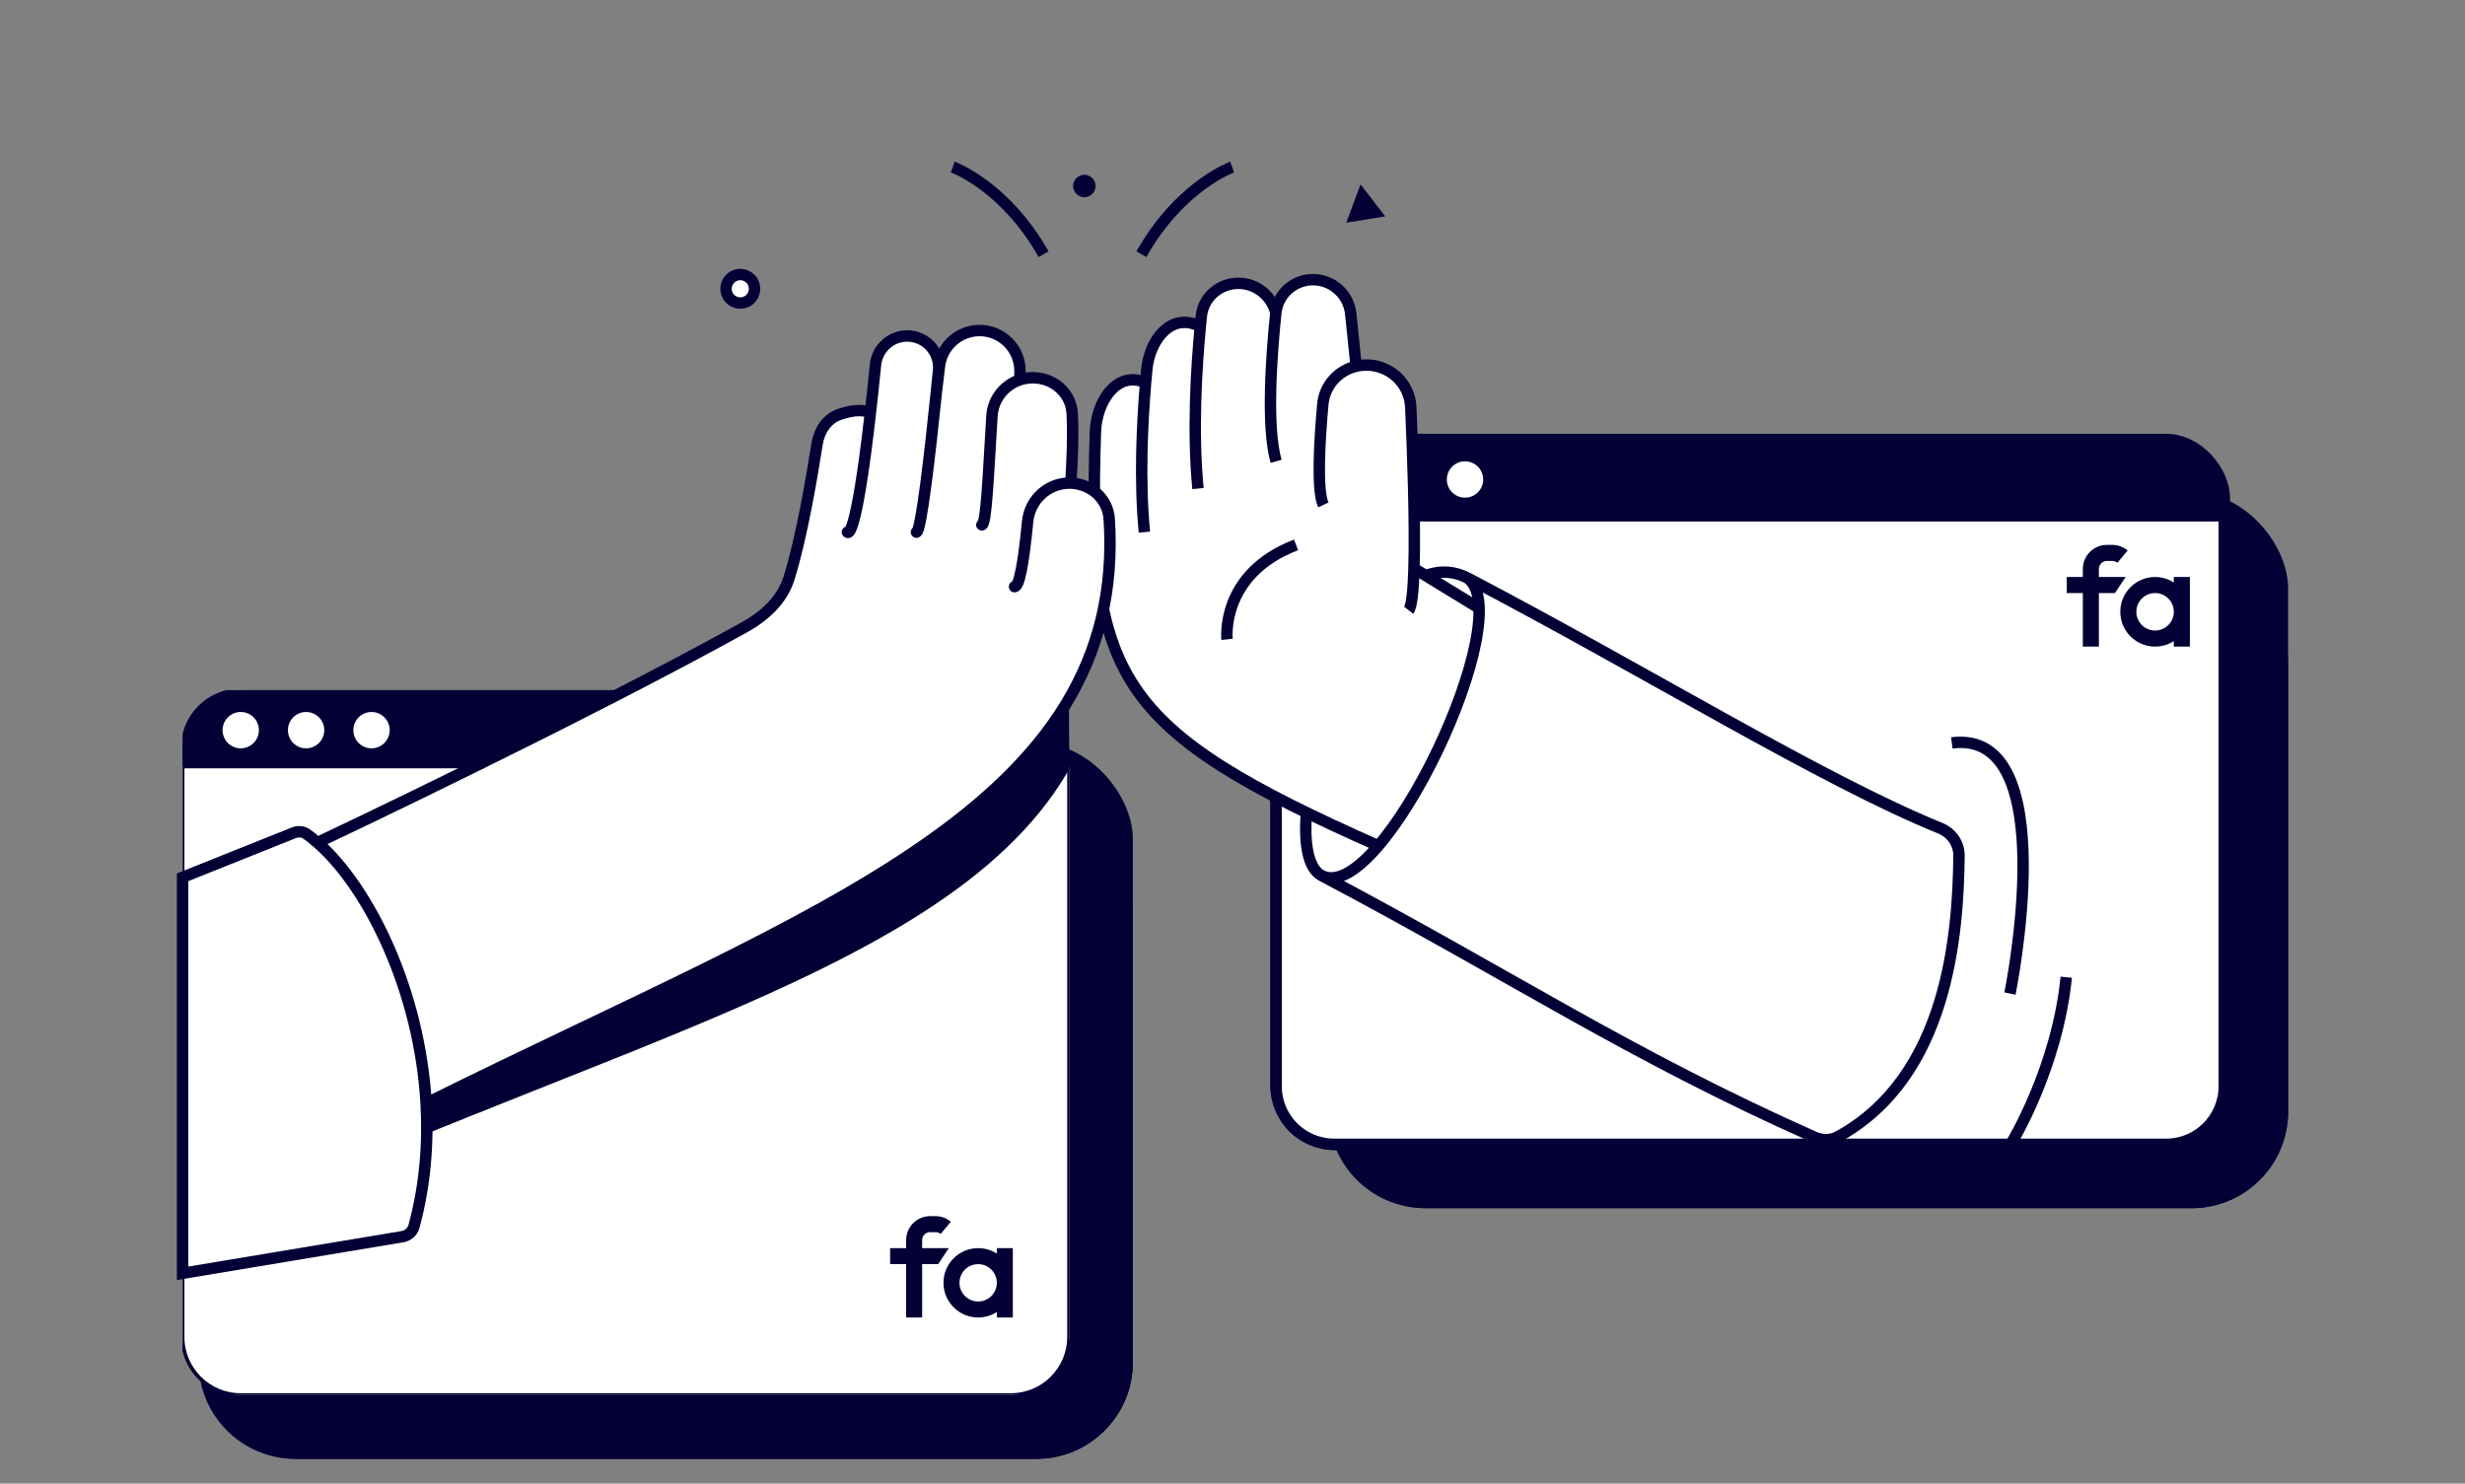 <svg width="216" height="130" viewBox="0 0 216 130" fill="none" xmlns="http://www.w3.org/2000/svg">
<rect x="0" y="0" width="216" height="130" fill="#808080" stroke="none"/>
<rect x="17.91" y="65.571" width="80.858" height="61.758" rx="7.958" fill="#040036" stroke="#040036"/>
<path d="M17.91 80.214C17.91 75.819 21.473 72.256 25.869 72.256H90.81C95.205 72.256 98.768 75.819 98.768 80.214V119.37C98.768 123.765 95.205 127.329 90.81 127.329H25.869C21.473 127.329 17.91 123.765 17.91 119.37V80.214Z" fill="#040036" stroke="#040036"/>
<path d="M89.474 76.076C89.132 76.076 88.854 76.361 88.854 76.713V77.349H90.92L90.094 78.623H88.854L88.854 82.867H87.615L87.615 78.623H86.376V77.349H87.615V76.713C87.615 75.658 88.447 74.803 89.474 74.803H89.887C90.339 74.803 90.755 74.97 91.078 75.246L90.284 76.224C90.176 76.131 90.039 76.076 89.887 76.076H89.474Z" fill="#040036"/>
<path fill-rule="evenodd" clip-rule="evenodd" d="M94.637 77.349H95.876V82.867H94.637V82.434C94.22 82.708 93.724 82.867 93.192 82.867C91.709 82.867 90.507 81.632 90.507 80.108C90.507 78.585 91.709 77.349 93.192 77.349C93.724 77.349 94.22 77.509 94.637 77.783V77.349ZM94.637 80.108C94.637 80.929 93.99 81.594 93.192 81.594C92.393 81.594 91.746 80.929 91.746 80.108C91.746 79.288 92.393 78.623 93.192 78.623C93.99 78.623 94.637 79.288 94.637 80.108Z" fill="#040036"/>
<path d="M80.644 127.169C80.644 127.169 84.517 120.644 85.292 112.685" stroke="#040036"/>
<path d="M75.533 92.153C85.137 90.879 80.49 114.118 80.49 114.118" stroke="#040036"/>
<path d="M23.487 76.076C23.145 76.076 22.867 76.361 22.867 76.713V77.349H24.932L24.106 78.623H22.867L22.867 82.867H21.628L21.628 78.623H20.389V77.349H21.628V76.713C21.628 75.658 22.46 74.803 23.487 74.803H23.9C24.352 74.803 24.768 74.97 25.09 75.246L24.296 76.224C24.189 76.131 24.051 76.076 23.9 76.076H23.487Z" fill="#040036"/>
<path fill-rule="evenodd" clip-rule="evenodd" d="M28.65 77.349H29.889V82.867H28.65V82.434C28.233 82.708 27.737 82.867 27.204 82.867C25.721 82.867 24.519 81.632 24.519 80.108C24.519 78.585 25.721 77.349 27.204 77.349C27.737 77.349 28.233 77.509 28.65 77.783V77.349ZM28.65 80.108C28.65 80.929 28.003 81.594 27.204 81.594C26.406 81.594 25.759 80.929 25.759 80.108C25.759 79.288 26.406 78.623 27.204 78.623C28.003 78.623 28.65 79.288 28.65 80.108Z" fill="#040036"/>
<ellipse cx="22.867" cy="69.073" rx="1.549" ry="1.592" fill="white"/>
<ellipse cx="28.444" cy="69.073" rx="1.549" ry="1.592" fill="white"/>
<ellipse cx="34.02" cy="69.073" rx="1.549" ry="1.592" fill="white"/>
<g clip-path="url(#clip0_5888_8001)">
<rect x="16" y="60.477" width="77.675" height="61.758" rx="5.093" fill="#040036" stroke="#040036" stroke-width="0.318"/>
<path d="M16 67.163H93.675V117.142C93.675 119.955 91.394 122.235 88.581 122.235H21.093C18.28 122.235 16 119.955 16 117.142V67.163Z" fill="white" stroke="#040036" stroke-width="0.318"/>
<path d="M81.506 107.963C81.118 107.963 80.805 108.277 80.805 108.664V109.365H83.142L82.207 110.767H80.805L80.805 115.442H79.402L79.402 110.767H78V109.365H79.402V108.664C79.402 107.502 80.344 106.561 81.506 106.561H81.973C82.485 106.561 82.956 106.744 83.32 107.049L82.422 108.125C82.3 108.023 82.144 107.963 81.973 107.963H81.506Z" fill="#040036"/>
<path fill-rule="evenodd" clip-rule="evenodd" d="M87.348 109.365H88.751V115.442H87.348V114.964C86.876 115.266 86.315 115.442 85.712 115.442C84.034 115.442 82.674 114.081 82.674 112.403C82.674 110.725 84.034 109.365 85.712 109.365C86.315 109.365 86.876 109.54 87.348 109.843V109.365ZM87.348 112.403C87.348 113.307 86.616 114.039 85.712 114.039C84.809 114.039 84.076 113.307 84.076 112.403C84.076 111.5 84.809 110.767 85.712 110.767C86.616 110.767 87.348 111.5 87.348 112.403Z" fill="#040036"/>
<circle cx="21.094" cy="63.979" r="1.592" fill="white"/>
<circle cx="26.823" cy="63.979" r="1.592" fill="white"/>
<circle cx="32.554" cy="63.979" r="1.592" fill="white"/>
<path d="M24.998 76.338C25.012 76.348 25.026 76.359 25.039 76.37C25.335 76.612 25.63 76.881 25.924 77.173C26.964 76.765 49.339 67.972 64.477 60.89C66.334 60.021 67.971 58.742 68.714 56.831C70.04 53.424 71.329 48.054 71.956 45.273C72.213 44.133 72.952 43.129 74.079 42.822C74.947 42.586 75.967 42.453 76.701 42.806L76.802 42.862C77.028 41.626 77.27 40.243 77.531 38.696C77.769 37.284 79.037 36.263 80.466 36.359C82.097 36.469 83.279 37.951 83.009 39.562C82.907 40.167 82.793 40.838 82.672 41.549L83.118 39.192C83.447 37.428 85.044 36.189 86.834 36.31C88.784 36.442 90.258 38.129 90.127 40.079L90.086 40.677L90.074 40.857C90.437 40.764 90.82 40.727 91.213 40.753C93.022 40.875 94.476 42.32 94.441 44.134C94.402 46.177 94.171 48.132 93.912 50.19C95.659 50.364 97.061 51.775 97.056 53.541C96.984 78.858 69.393 85.906 34.37 100.414L33.89 100.605C32.163 110.284 25.871 85.361 24.146 77.273C24.012 76.642 24.48 75.953 24.998 76.338Z" fill="#040036"/>
<path d="M74.089 53.159C74.089 53.159 74.721 54.261 76.802 42.862M80.124 53.566C80.532 53.593 81.809 46.575 82.672 41.549M85.884 53.316C86.276 53.342 86.751 48.939 87.411 43.855C87.605 42.367 88.692 41.21 90.074 40.857M88.378 58.908C88.76 58.934 89.258 57.227 89.906 53.299C90.217 51.416 91.89 50.052 93.794 50.18C93.833 50.183 93.873 50.186 93.912 50.19M25.924 77.173C26.964 76.765 49.339 67.972 64.477 60.89C66.334 60.021 67.971 58.742 68.714 56.831C70.04 53.424 71.329 48.054 71.956 45.273C72.213 44.133 72.952 43.129 74.079 42.822C74.947 42.586 75.967 42.453 76.701 42.806L76.802 42.862M25.924 77.173C25.63 76.881 25.335 76.612 25.039 76.37C25.026 76.359 25.012 76.348 24.998 76.338C24.48 75.953 24.012 76.642 24.146 77.273C25.871 85.361 32.163 110.284 33.89 100.605M25.924 77.173C30.156 81.398 33.986 90.707 33.89 100.605M33.89 100.605L34.37 100.414C69.393 85.906 96.984 78.858 97.056 53.541C97.061 51.775 95.659 50.364 93.912 50.19M93.912 50.19C94.171 48.132 94.402 46.177 94.441 44.134C94.476 42.32 93.022 40.875 91.213 40.753C90.82 40.727 90.437 40.764 90.074 40.857M90.074 40.857L90.086 40.677L90.127 40.079C90.258 38.129 88.784 36.442 86.834 36.31C85.044 36.189 83.447 37.428 83.118 39.192L82.672 41.549M82.672 41.549C82.793 40.838 82.907 40.167 83.009 39.562C83.279 37.951 82.097 36.469 80.466 36.359C79.037 36.263 77.769 37.284 77.531 38.696C77.27 40.243 77.028 41.626 76.802 42.862" stroke="#040036" stroke-width="0.318" stroke-linecap="round"/>
</g>
<rect x="116.913" y="43.605" width="83.087" height="61.758" rx="7.958" fill="#040036" stroke="#040036"/>
<path d="M116.913 58.249C116.913 53.854 120.476 50.291 124.872 50.291H192.041C196.436 50.291 200 53.854 200 58.249V97.405C200 101.8 196.436 105.363 192.041 105.363H124.872C120.476 105.363 116.913 101.8 116.913 97.405V58.249Z" fill="#040036" stroke="#040036"/>
<path d="M190.449 54.111C190.097 54.111 189.812 54.396 189.812 54.747V55.384H191.935L191.086 56.657H189.812L189.812 60.902H188.539L188.539 56.657H187.266V55.384H188.539V54.747C188.539 53.693 189.394 52.837 190.449 52.837H190.873C191.338 52.837 191.766 53.004 192.097 53.281L191.281 54.258C191.17 54.166 191.029 54.111 190.873 54.111H190.449Z" fill="#040036"/>
<path fill-rule="evenodd" clip-rule="evenodd" d="M195.755 55.384H197.028V60.902H195.755V60.468C195.326 60.743 194.816 60.902 194.269 60.902C192.745 60.902 191.51 59.667 191.51 58.143C191.51 56.619 192.745 55.384 194.269 55.384C194.816 55.384 195.326 55.543 195.755 55.818V55.384ZM195.755 58.143C195.755 58.964 195.09 59.629 194.269 59.629C193.449 59.629 192.784 58.964 192.784 58.143C192.784 57.323 193.449 56.657 194.269 56.657C195.09 56.657 195.755 57.323 195.755 58.143Z" fill="#040036"/>
<path d="M181.377 105.204C181.377 105.204 185.356 98.678 186.152 90.72" stroke="#040036"/>
<path d="M176.124 70.187C185.993 68.914 181.217 92.153 181.217 92.153" stroke="#040036"/>
<path d="M122.643 54.111C122.292 54.111 122.007 54.396 122.007 54.747V55.384H124.129L123.28 56.657H122.007L122.007 60.902H120.733L120.733 56.657H119.46V55.384H120.733V54.747C120.733 53.693 121.588 52.837 122.643 52.837H123.068C123.533 52.837 123.96 53.004 124.291 53.281L123.475 54.258C123.365 54.166 123.223 54.111 123.068 54.111H122.643Z" fill="#040036"/>
<path fill-rule="evenodd" clip-rule="evenodd" d="M127.949 55.384H129.222V60.902H127.949V60.468C127.52 60.743 127.01 60.902 126.463 60.902C124.94 60.902 123.704 59.667 123.704 58.143C123.704 56.619 124.94 55.384 126.463 55.384C127.01 55.384 127.52 55.543 127.949 55.818V55.384ZM127.949 58.143C127.949 58.964 127.284 59.629 126.463 59.629C125.643 59.629 124.978 58.964 124.978 58.143C124.978 57.323 125.643 56.657 126.463 56.657C127.284 56.657 127.949 57.323 127.949 58.143Z" fill="#040036"/>
<circle cx="122.007" cy="47.107" r="1.592" fill="white"/>
<circle cx="127.736" cy="47.107" r="1.592" fill="white"/>
<circle cx="133.467" cy="47.107" r="1.592" fill="white"/>
<rect x="111.82" y="38.512" width="83.087" height="61.758" rx="5.093" fill="#040036" stroke="#040036"/>
<path d="M111.82 45.197H194.907V95.177C194.907 97.99 192.626 100.27 189.813 100.27H116.914C114.101 100.27 111.82 97.99 111.82 95.177V45.197Z" fill="white" stroke="#040036"/>
<path d="M184.622 49.151C184.233 49.151 183.918 49.466 183.918 49.855V50.558H186.263L185.325 51.965H183.918L183.918 56.655H182.511L182.511 51.965H181.104V50.558H182.511V49.855C182.511 48.689 183.456 47.744 184.622 47.744H185.091C185.605 47.744 186.077 47.928 186.443 48.234L185.541 49.314C185.419 49.212 185.263 49.151 185.091 49.151H184.622Z" fill="#040036"/>
<path fill-rule="evenodd" clip-rule="evenodd" d="M190.484 50.558H191.891V56.655H190.484V56.176C190.011 56.479 189.447 56.655 188.843 56.655C187.159 56.655 185.794 55.29 185.794 53.607C185.794 51.923 187.159 50.558 188.843 50.558C189.447 50.558 190.011 50.734 190.484 51.037V50.558ZM190.484 53.607C190.484 54.513 189.749 55.248 188.843 55.248C187.936 55.248 187.201 54.513 187.201 53.607C187.201 52.7 187.936 51.965 188.843 51.965C189.749 51.965 190.484 52.7 190.484 53.607Z" fill="#040036"/>
<path d="M176.284 100.111C176.284 100.111 180.263 93.585 181.059 85.626" stroke="#040036"/>
<path d="M171.031 65.094C180.9 63.82 176.125 87.059 176.125 87.059" stroke="#040036"/>
<path d="M117.551 49.017C117.199 49.017 116.914 49.303 116.914 49.654V50.291H119.036L118.187 51.564H116.914L116.914 55.809H115.641L115.641 51.564H114.367V50.291H115.641V49.654C115.641 48.599 116.496 47.744 117.551 47.744H117.975C118.44 47.744 118.867 47.911 119.199 48.187L118.383 49.165C118.272 49.073 118.131 49.017 117.975 49.017H117.551Z" fill="#040036"/>
<path fill-rule="evenodd" clip-rule="evenodd" d="M122.856 50.291H124.13V55.809H122.856V55.375C122.427 55.65 121.918 55.809 121.371 55.809C119.847 55.809 118.612 54.574 118.612 53.05C118.612 51.526 119.847 50.291 121.371 50.291C121.918 50.291 122.427 50.45 122.856 50.725V50.291ZM122.856 53.05C122.856 53.87 122.191 54.535 121.371 54.535C120.55 54.535 119.885 53.87 119.885 53.05C119.885 52.229 120.55 51.564 121.371 51.564C122.191 51.564 122.856 52.229 122.856 53.05Z" fill="#040036"/>
<circle cx="116.914" cy="42.014" r="1.592" fill="white"/>
<circle cx="122.643" cy="42.014" r="1.592" fill="white"/>
<circle cx="128.374" cy="42.014" r="1.592" fill="white"/>
<path d="M171.661 74.981C171.586 81.716 170.738 94.288 161.077 99.59C160.435 99.942 159.66 99.941 158.991 99.643C142.599 92.346 132.719 85.659 115.799 76.713C111.024 74.188 119.46 46.152 128.533 50.609C144.507 58.979 159.67 68.364 170.018 72.57C171.006 72.972 171.672 73.915 171.661 74.981Z" fill="white"/>
<path d="M115.799 76.713C132.719 85.659 142.599 92.346 158.991 99.643C159.66 99.941 160.435 99.942 161.077 99.59C170.738 94.288 171.586 81.716 171.661 74.981C171.672 73.915 171.006 72.972 170.018 72.57C159.67 68.364 144.507 58.979 128.533 50.609M115.799 76.713C121.052 79.49 133.308 53.633 128.533 50.609M115.799 76.713C111.024 74.188 119.46 46.152 128.533 50.609" stroke="#040036"/>
<path d="M125.913 51.033L123.917 49.813L123.902 49.805C124.02 45.84 123.796 39.625 123.621 35.681C123.528 33.605 121.813 31.986 119.734 31.986C119.422 31.986 119.116 32.023 118.824 32.093V31.986L118.36 27.498C118.185 25.798 116.752 24.505 115.043 24.505C113.379 24.505 111.966 25.769 111.795 27.424C111.441 25.919 110.069 24.824 108.521 24.824C106.851 24.824 105.44 26.047 105.268 27.708C105.239 27.987 105.21 28.282 105.18 28.592C104.979 28.504 104.781 28.431 104.586 28.371C102.316 27.679 100.715 30.017 100.49 32.381C100.455 32.746 100.42 33.132 100.386 33.536C100.352 33.521 100.319 33.507 100.285 33.493C97.832 32.483 96.069 35.215 95.986 37.867C95.362 57.855 97.29 63.103 116.153 72.004C118.734 73.221 121.8 72.005 122.905 69.374L127.953 57.351C128.927 55.03 128.06 52.345 125.913 51.033Z" fill="white"/>
<path d="M129.647 53.315L123.917 49.813L123.902 49.805M123.439 53.474C123.705 53.133 123.844 51.736 123.902 49.805M115.959 44.242C115.368 42.963 115.629 38.582 115.915 35.423C116.064 33.768 117.269 32.464 118.824 32.093M111.82 40.422C110.955 37.392 111.413 31.126 111.795 27.424M104.976 42.81C104.488 37.837 104.837 32.208 105.18 28.592M100.282 46.63C99.843 42.147 100.083 37.13 100.386 33.536M120.893 74.166C97.607 63.833 95.313 59.417 95.986 37.867C96.069 35.215 97.832 32.483 100.285 33.493C100.319 33.507 100.352 33.521 100.386 33.536M123.902 49.805C124.02 45.84 123.796 39.625 123.621 35.681C123.528 33.605 121.813 31.986 119.734 31.986C119.422 31.986 119.116 32.023 118.824 32.093M118.824 32.093V31.986L118.36 27.498C118.185 25.798 116.752 24.505 115.043 24.505C113.379 24.505 111.966 25.769 111.795 27.424M111.795 27.424C111.441 25.919 110.069 24.824 108.521 24.824C106.851 24.824 105.44 26.047 105.268 27.708C105.239 27.987 105.21 28.282 105.18 28.592M105.18 28.592C104.979 28.504 104.781 28.431 104.586 28.371C102.316 27.679 100.715 30.017 100.49 32.381C100.455 32.746 100.42 33.132 100.386 33.536" stroke="#040036"/>
<path d="M107.522 56.021C107.522 56.021 106.886 50.291 113.571 47.744" stroke="#040036"/>
<path d="M16 76.872L25.749 72.972C26.125 72.822 26.549 72.854 26.879 73.088C27.19 73.31 27.503 73.558 27.815 73.831C28.826 73.353 50.559 63.074 65.186 54.99C66.981 53.998 68.528 52.612 69.141 50.656C70.234 47.167 71.159 41.722 71.597 38.905C71.776 37.751 72.447 36.699 73.551 36.317C74.401 36.023 75.409 35.822 76.166 36.125L76.27 36.174C76.412 34.926 76.561 33.53 76.717 31.968C76.859 30.543 78.056 29.439 79.489 29.439C81.123 29.439 82.402 30.838 82.241 32.464C82.18 33.075 82.112 33.752 82.038 34.469L82.324 32.087C82.534 30.305 84.044 28.962 85.839 28.962C87.793 28.962 89.377 30.546 89.377 32.5V33.1V33.28C89.733 33.163 90.113 33.1 90.506 33.1C92.32 33.1 93.868 34.444 93.955 36.256C94.053 38.297 93.955 40.263 93.834 42.334C95.589 42.391 97.082 43.703 97.196 45.466C98.828 70.731 71.774 79.619 37.806 96.45L37.34 96.673C37.545 100.226 37.249 103.89 36.274 107.466C36.147 107.934 35.752 108.279 35.274 108.359L16 111.571V76.872Z" fill="white"/>
<path d="M74.256 46.63C74.256 46.63 74.961 47.687 76.27 36.174M80.305 46.63C80.713 46.63 81.516 39.542 82.038 34.469M86.035 45.993C86.428 45.993 86.605 41.568 86.922 36.451C87.015 34.954 88.022 33.726 89.377 33.28M88.9 51.405C89.282 51.405 89.665 49.669 90.047 45.706C90.23 43.806 91.808 42.332 93.716 42.332C93.755 42.332 93.795 42.333 93.834 42.334M27.815 73.831C28.826 73.353 50.559 63.074 65.186 54.99C66.981 53.998 68.528 52.612 69.141 50.656C70.234 47.167 71.159 41.722 71.597 38.905C71.776 37.751 72.447 36.699 73.551 36.317C74.401 36.023 75.409 35.822 76.166 36.125L76.27 36.174M27.815 73.831C27.503 73.558 27.19 73.31 26.879 73.088C26.549 72.854 26.125 72.822 25.749 72.972L16 76.872V111.571L35.274 108.359C35.752 108.279 36.147 107.934 36.274 107.466C37.249 103.89 37.545 100.226 37.34 96.673M27.815 73.831C32.322 77.761 36.77 86.791 37.34 96.673M37.34 96.673L37.806 96.45C71.774 79.619 98.828 70.731 97.196 45.466C97.082 43.703 95.589 42.391 93.834 42.334M93.834 42.334C93.955 40.263 94.053 38.297 93.955 36.256C93.868 34.444 92.32 33.1 90.506 33.1C90.113 33.1 89.733 33.163 89.377 33.28M89.377 33.28V33.1V32.5C89.377 30.546 87.793 28.962 85.839 28.962C84.044 28.962 82.534 30.305 82.324 32.087L82.038 34.469M82.038 34.469C82.112 33.752 82.18 33.075 82.241 32.464C82.402 30.838 81.123 29.439 79.489 29.439C78.056 29.439 76.859 30.543 76.717 31.968C76.561 33.53 76.412 34.926 76.27 36.174" stroke="#040036" stroke-linecap="round"/>
<path d="M120.476 18.602L118.739 18.883L119.374 17.173L120.476 18.602Z" fill="white" stroke="#040036"/>
<circle cx="64.869" cy="25.305" r="1.251" transform="rotate(-30 64.869 25.305)" fill="white" stroke="#040036"/>
<circle cx="95.018" cy="16.298" r="0.5" transform="rotate(-30 95.018 16.298)" fill="white" stroke="#040036" stroke-width="0.967"/>
<mask id="path-50-inside-1_5888_8001" fill="white">
<rect x="78.755" y="20.367" width="2.865" height="2.865" rx="0.637" transform="rotate(42.942 78.755 20.367)"/>
</mask>
<rect x="78.755" y="20.367" width="2.865" height="2.865" rx="0.637" transform="rotate(42.942 78.755 20.367)" fill="white" stroke="#040036" stroke-width="2" mask="url(#path-50-inside-1_5888_8001)"/>
<path d="M91.446 22.276C88.055 16.272 83.488 14.636 83.488 14.636" stroke="#040036"/>
<path d="M100.015 22.275C103.406 16.271 107.973 14.635 107.973 14.635" stroke="#040036"/>
<defs>
<clipPath id="clip0_5888_8001">
<rect width="77.675" height="61.758" fill="white" transform="translate(16 60.477)"/>
</clipPath>
</defs>
</svg>
